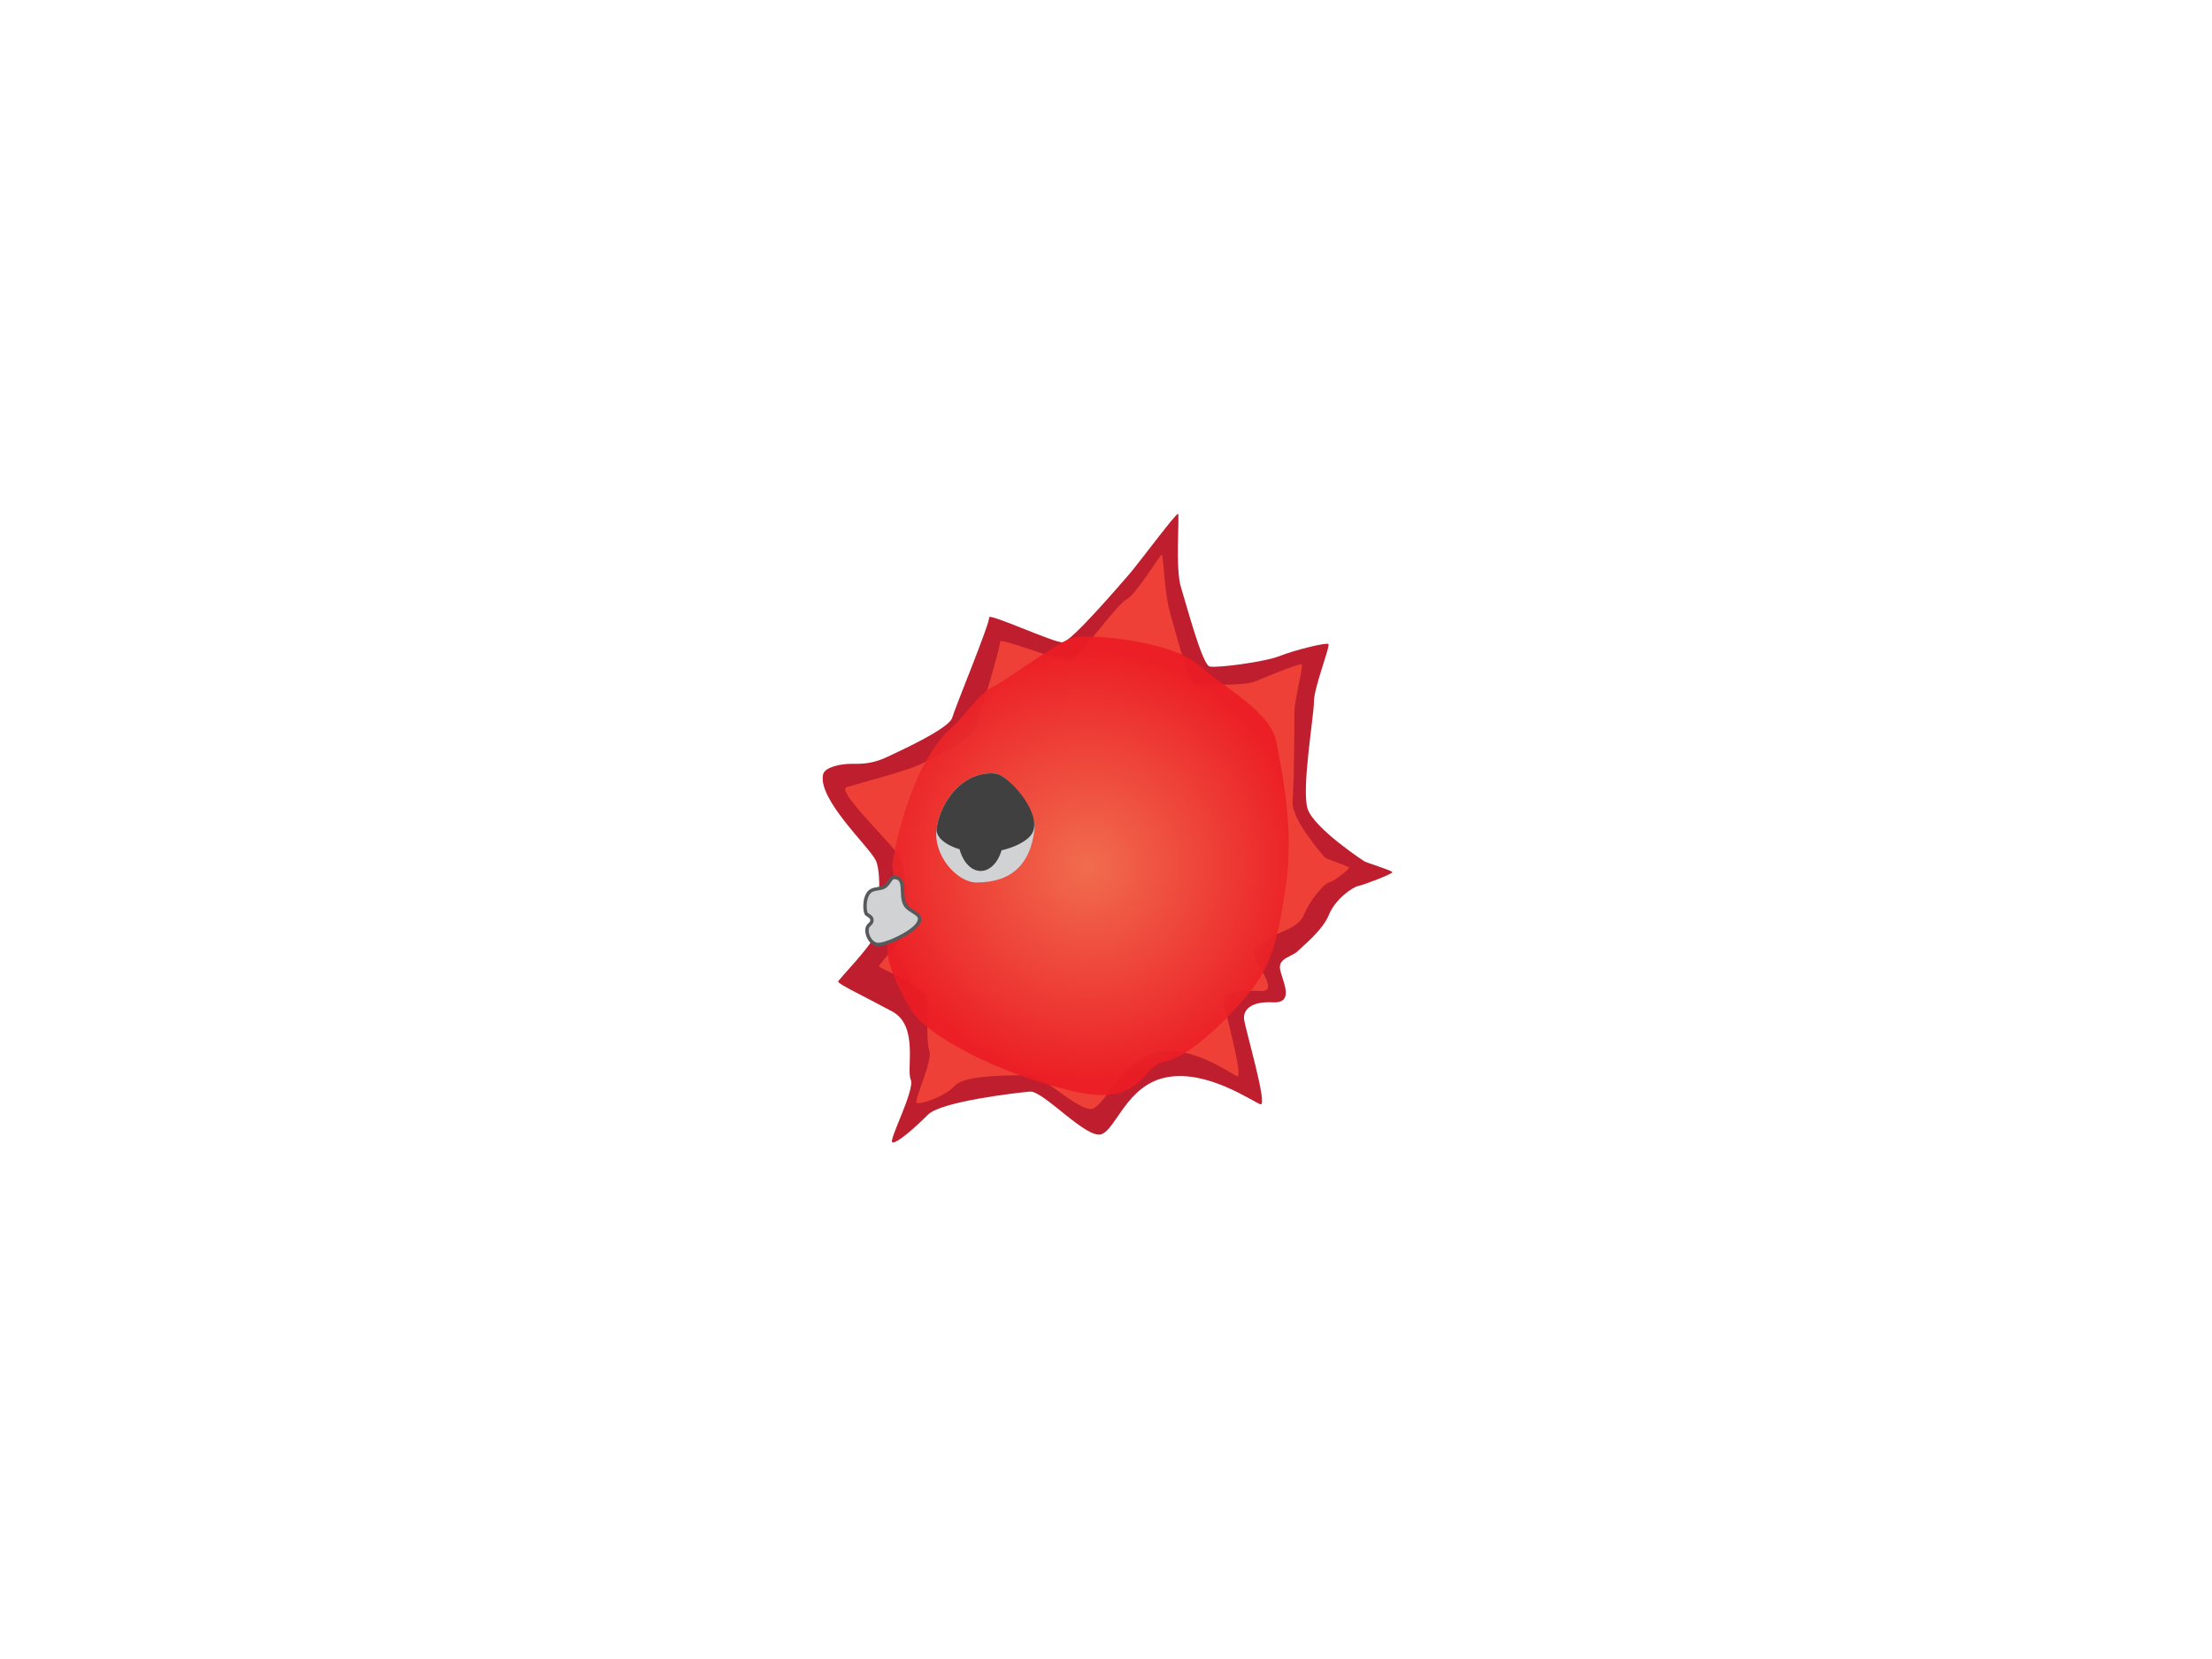 <?xml version="1.0" encoding="utf-8"?>
<!-- Generator: Adobe Illustrator 17.0.0, SVG Export Plug-In . SVG Version: 6.00 Build 0)  -->
<!DOCTYPE svg PUBLIC "-//W3C//DTD SVG 1.1//EN" "http://www.w3.org/Graphics/SVG/1.1/DTD/svg11.dtd">
<svg version="1.1" id="Layer_1" xmlns="http://www.w3.org/2000/svg" xmlns:xlink="http://www.w3.org/1999/xlink" x="0px" y="0px"
	 width="640px" height="480px" viewBox="0 0 640 480" enable-background="new 0 0 640 480" xml:space="preserve">
<path fill="#BE1E2D" d="M238.167,224c0.511-2.074,5.167-3,8-3c2.833,0,5.92,0.167,10.543-2c4.623-2.167,17.957-8.333,18.79-11.333
	s11-27.5,10.667-29c-0.333-1.5,18.729,7.342,21.281,7.171C310,185.667,324.5,168.667,326.833,166c2.333-2.667,13.5-17.667,14-17.333
	c0.5,0.333-0.833,15.833,0.833,21.167c1.667,5.333,6.167,22.5,8.333,23s16-1.333,20.167-3c4.167-1.667,13.5-4.005,14.167-3.503
	c0.667,0.503-4.167,12.503-4.167,16.669s-3.667,25.333-1.833,31c1.833,5.667,16.333,15.167,16.333,15.167
	c1.333,0.667,8,2.667,8.167,3.167c0.167,0.5-8.167,3.667-9.833,4c-1.667,0.333-6.667,3.833-8.5,8.333s-7.333,8.833-9,10.5
	c-1.667,1.667-5.5,2-5.167,5c0.333,3,4.667,10.167-2,9.833c-6.667-0.333-8.61,2.333-8.388,4.833c0.222,2.5,7.055,25.5,4.722,24.667
	c-2.333-0.833-15.333-10-27-7.833c-11.667,2.167-14.667,15-19,16.5c-4.333,1.5-16.833-12.667-20.667-12.333
	c-3.833,0.333-25.667,2.833-29.5,6.667s-9.144,8.5-10.322,8s6.656-15.167,5.322-18.167s2.356-15.5-5.322-19.667
	c-7.678-4.167-15.844-8-15.678-8.667s9.333-10,10.333-13s2.667-18,0.5-22.167C251.167,244.667,236.426,231.063,238.167,224z"/>
<path fill="#EE4036" d="M245,227.75c2.278-0.766,17.443-4.708,21.365-6.655c3.922-1.946,15.234-7.486,15.941-10.181
	c0.707-2.695,7.31-23.901,7.027-25.248c-0.283-1.347,17.911,5.793,20.077,5.639c2.165-0.154,13.666-16.432,16.446-17.82
	c2.977-1.486,9.886-13.32,10.31-13.021s0.86,11.673,2.274,16.464c1.414,4.791,5.232,20.211,7.07,20.66s14.204,1.032,17.739-0.465
	s12.809-5.327,13.375-4.875s-2.125,10.257-2.125,14s0,17.506-0.5,25.75c-0.322,5.313,9.405,16.193,9.405,16.193
	c1.131,0.599,6.787,2.395,6.928,2.845s-4.42,3.996-5.834,4.295c-1.414,0.299-5.695,5.374-7.25,9.417s-8.691,5.302-10.105,6.799
	c-1.414,1.497-4.666,1.797-4.383,4.491c0.283,2.695,7.645,11.009,1.989,10.71s-10.99,0.219-10.802,2.465s5.985,22.906,4.006,22.158
	c-1.98-0.749-13.009-8.983-22.906-7.037c-9.898,1.946-15.121,15.066-18.797,16.414S301.252,310.701,298,311
	s-18.38-0.376-21.633,3.068c-3.252,3.443-10.118,5.507-11.117,5.057s4.756-12.43,3.625-15.125s0.027-15.737-1.265-16.731
	c-5.953-4.582-13.442-7.186-13.301-7.785c0.141-0.599,7.918-8.983,8.767-11.678s-0.988-16.063-2.826-19.806
	S241.705,228.858,245,227.75z"/>
<radialGradient id="SVGID_1_" cx="314.793" cy="250.503" r="62.342" gradientUnits="userSpaceOnUse">
	<stop  offset="0" style="stop-color:#F27252"/>
	<stop  offset="1" style="stop-color:#EC1C24"/>
</radialGradient>
<path opacity="0.9" fill="url(#SVGID_1_)" d="M275.667,210.167c3.055-2.592,7.833-9.833,11.333-11.333s19.167-13.167,23.333-14.333
	c4.167-1.167,28.333,0.667,36.667,8s20.667,13.5,22.333,22.333c1.667,8.833,5,24.833,2.833,40.5C370,271,368,278.5,362.667,285.667
	c-5.333,7.167-18.167,20.167-25.667,21.5c-7.5,1.333-5.667,13.667-27.5,8.333s-41.5-16.167-45.833-23.167
	c-4.333-7-7.846-15.553-6.756-19.693c1.09-4.14,2.173-15.223,1.715-18.765c-0.458-3.542-0.458-1.708-0.458-3.542
	C258.167,248.5,263.15,220.786,275.667,210.167z"/>
<path fill="#D0D2D3" d="M288.167,223.833c3.356,0.36,11.903,10.273,11.07,16.667c-1.198,9.194-6.236,14.835-16.736,14.833
	c-5.523-0.001-12.667-7.814-11.5-15.74C272.167,231.667,278.833,222.833,288.167,223.833z"/>
<path fill="#D0D2D3" stroke="#58595B" stroke-miterlimit="10" d="M261.748,261.526c-1.398-2.936,0.627-7.682-3.123-7.651
	c-1.244,0.01-1.375,2.75-3.875,3.125s-3.25,0.625-4,2.375s-0.5,4.75,0,5.125s1.75,0.875,1.5,2s-1.125,0.875-1.375,2.25
	s0.75,4.125,2.875,4.5s9.904-3.195,11.75-5.875C267.703,264.177,262.998,264.151,261.748,261.526z"/>
<ellipse fill="#404041" cx="283.75" cy="242" rx="6.583" ry="10"/>
<ellipse fill="#E6E7E8" cx="283.75" cy="239.08" rx="4.478" ry="4.286"/>
<path fill="#404041" d="M288.167,223.833c3.356,0.36,13.167,10.954,10.667,16.894c-1.273,3.025-8.103,6.041-15,5.94
	c-6.648-0.097-13.406-3.183-12.833-7.074C272.167,231.667,278.833,222.833,288.167,223.833z"/>
</svg>
